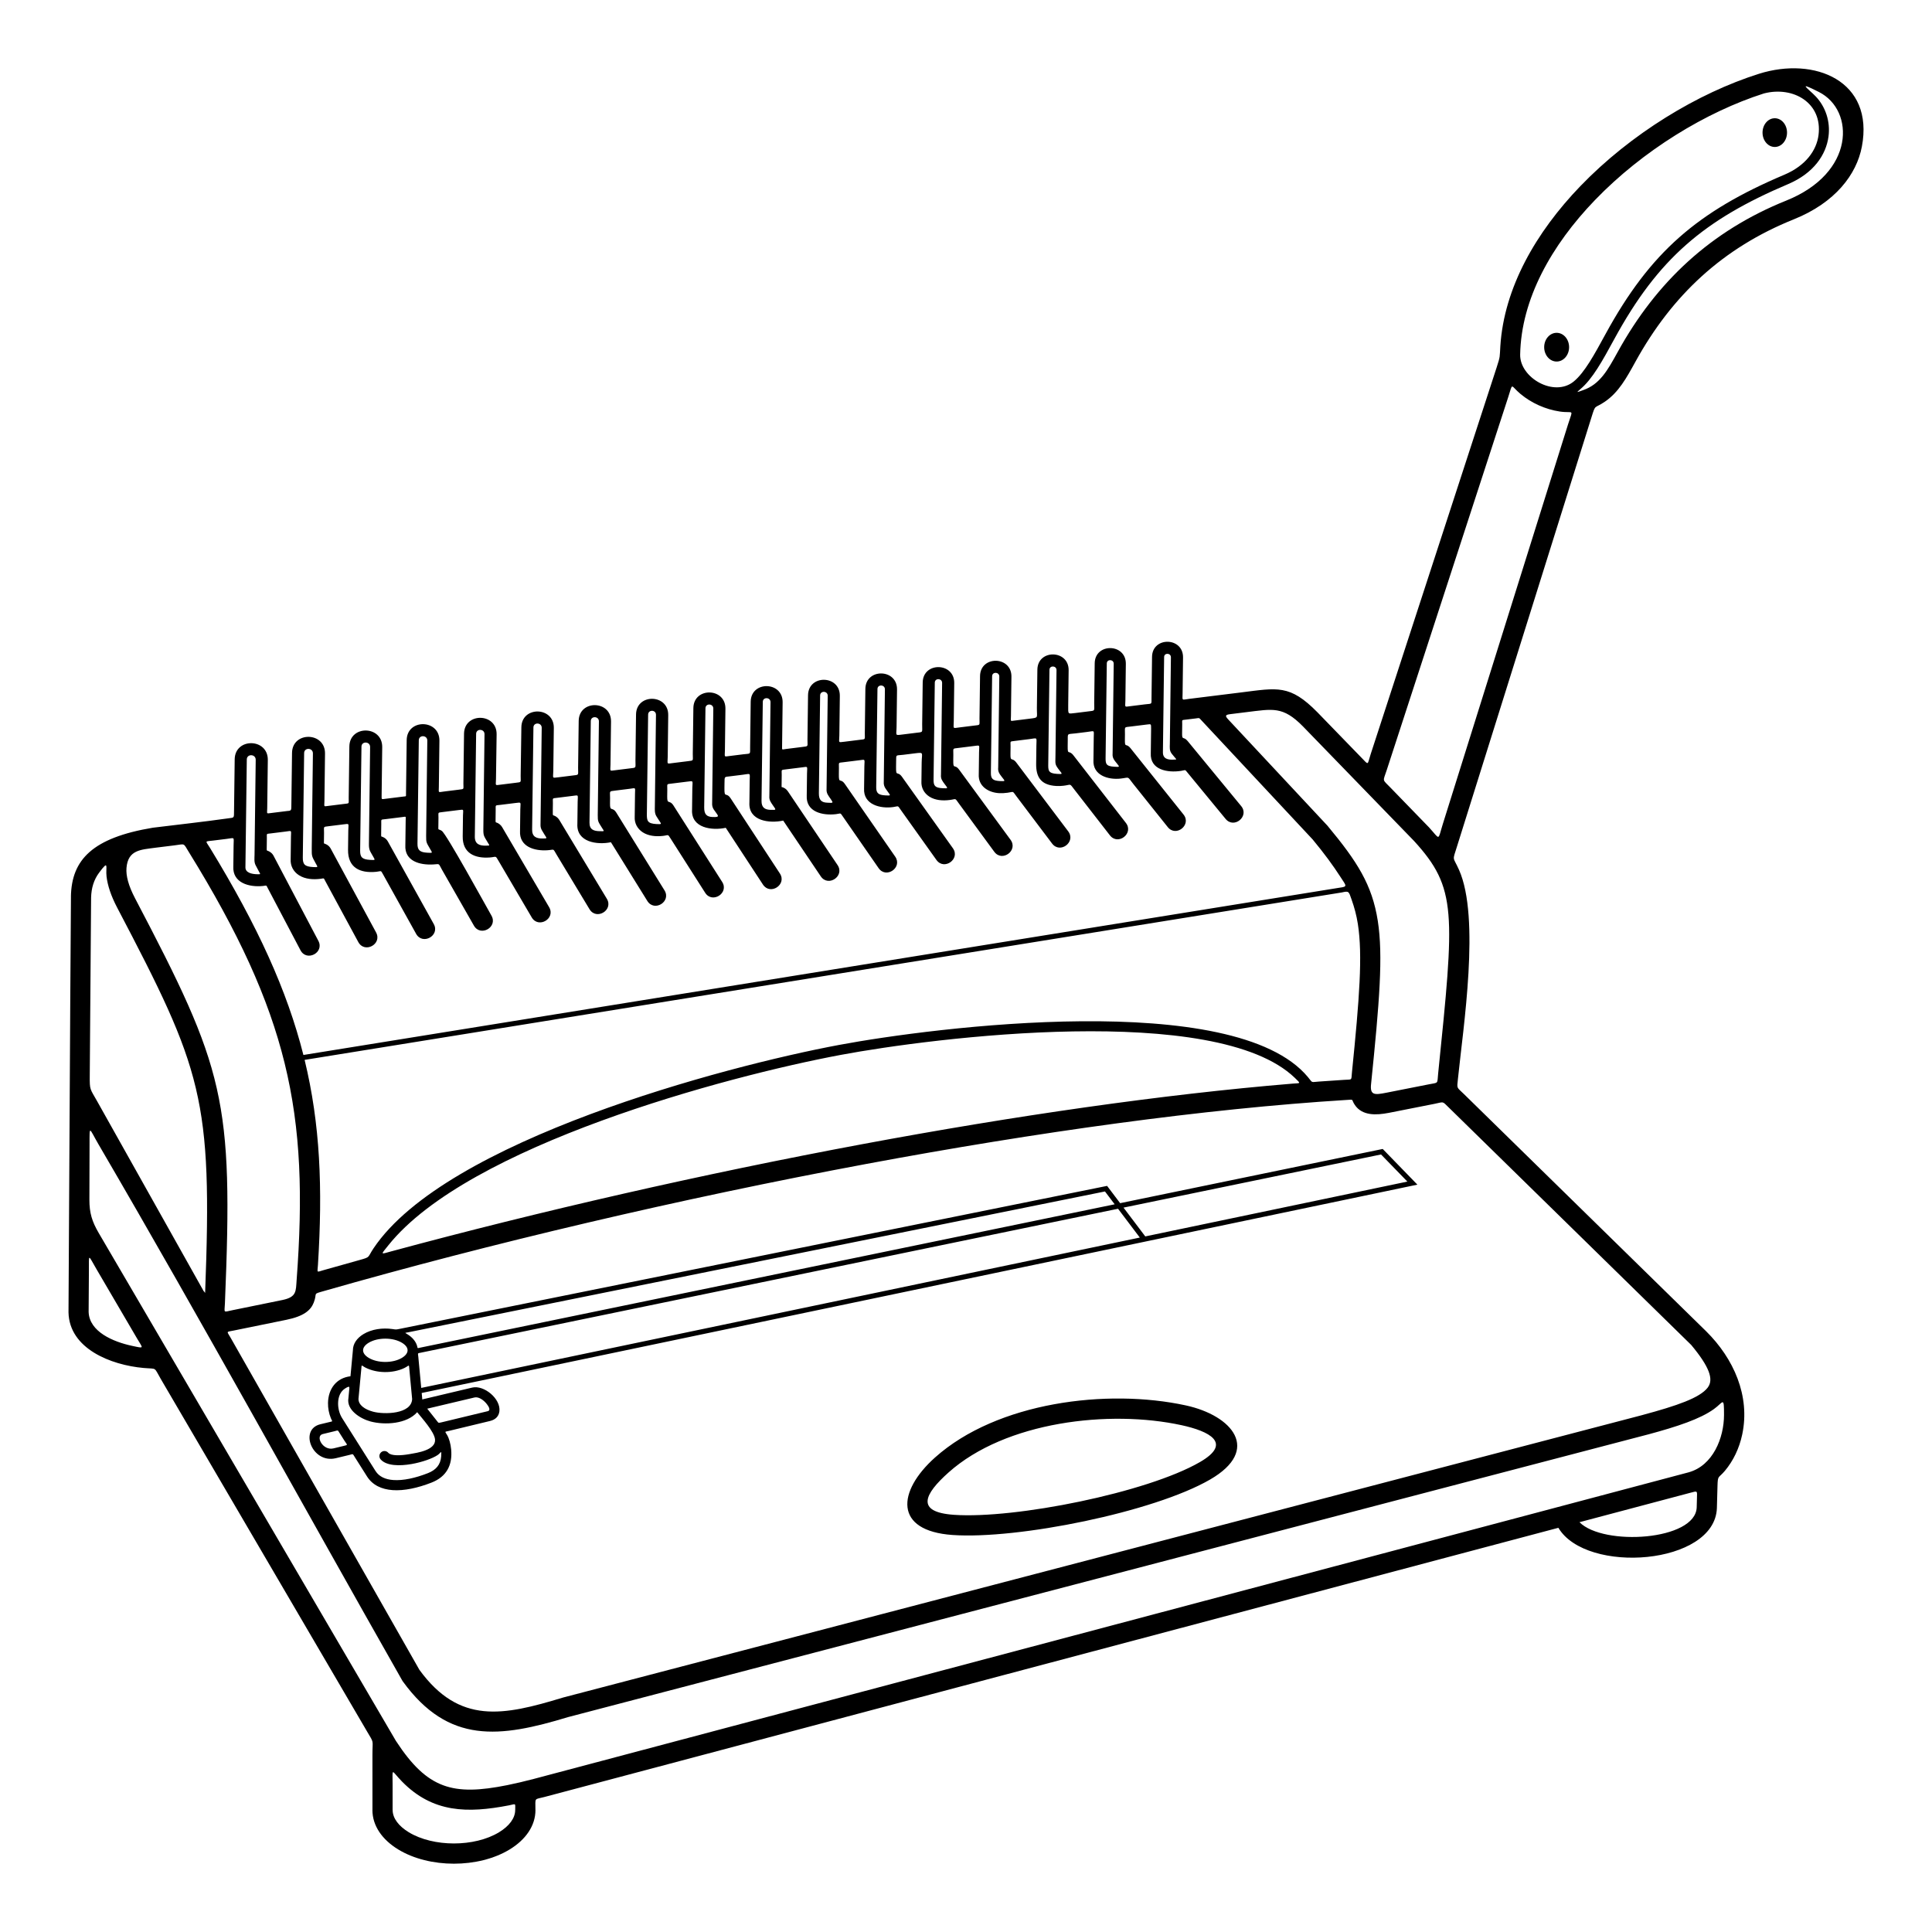 <svg height='100px' width='100px'  fill="#000000" xmlns="http://www.w3.org/2000/svg" xmlns:xlink="http://www.w3.org/1999/xlink" xml:space="preserve" version="1.1" style="shape-rendering:geometricPrecision;text-rendering:geometricPrecision;image-rendering:optimizeQuality;" viewBox="0 0 70555.54 70555.54" x="0px" y="0px" fill-rule="evenodd" clip-rule="evenodd"><defs><style type="text/css">
   
    .fil0 {fill:#000000;fill-rule:nonzero}
   
  </style></defs><g><path class="fil0" d="M2590.26 32735.78c25.39,-1347.36 796.74,-2141.43 2989.62,-2507.8 911.81,-113.37 1825.62,-211.43 2735.38,-340.1 251.13,-35.52 228.14,4.78 231.94,-294.49l23.74 -1863.96c10.14,-799.35 1219.35,-778.59 1209.54,24.54l-21.59 1760.84c-2.66,215.98 -45.14,199.2 157.62,173.98l588.05 -73.11c140.88,-7.09 133.6,-33.83 135.86,-211.9l24.29 -1908.17c10.11,-796.17 1214.5,-775.46 1204.69,24.42l-21.32 1738.07c-2.62,214.53 -44,196.01 158.71,170.8l550.82 -68.48c217.26,-27.02 174.08,4.52 176.97,-222.35l23.89 -1876.28c10.05,-792.99 1209.57,-772.36 1199.85,24.3l-21.6 1761.74c-1.95,158.94 -8.93,142.23 141.26,123.55l649.26 -80.72c116.81,-14.53 98.64,7.14 100.14,-109.88l24.87 -1952.81c10.02,-789.75 1204.69,-769.29 1194.99,24.18l-20.66 1686c-2.84,230.32 -38.05,195.69 192.33,167.04l541.14 -67.28c207.73,-25.82 160.01,-5.67 162.85,-229.16l23.12 -1814.6c10.02,-786.62 1199.84,-766.14 1190.14,24.05l-23.28 1637.92c-3.46,242.72 -52.48,226.84 173.56,198.74l542.3 -67.43c234.56,-29.16 181.63,-4.57 185.29,-255.94l25.76 -1771.15c9.99,-783.4 1194.9,-763.07 1185.3,23.92l-19.29 1573.53c-3.22,263.46 -61.53,259.35 177.56,229.62l508.69 -63.24c273.22,-33.99 216.05,1.87 219.72,-286.4l21.79 -1711.26c9.88,-780.16 1190.03,-760.01 1180.45,23.81l-19.22 1567.21c-3.19,260.21 -53.89,238.92 191.11,208.47l486.51 -60.49c290.77,-36.16 229.77,1.72 233.69,-305.22l21.22 -1667.61c9.9,-777.05 1185.19,-756.81 1175.61,23.69l-18.7 1526c-3.44,279.4 -56.98,254.69 207.37,221.82l518.95 -64.53c241.95,-30.09 185.93,-7.36 189.25,-268.13l21.3 -1672.65c9.81,-773.79 1180.25,-753.8 1170.76,23.55l-18.63 1519.7c-3.17,258.15 -52.32,234.62 192.47,204.18l466.04 -57.94c300.32,-37.34 258.36,21.29 262.14,-275.61l20.99 -1647.69c9.81,-770.64 1175.39,-750.65 1165.91,23.44l-19.51 1591.73c-2.04,165.28 -19.6,132.82 153.57,111.3l575 -71.5c251.13,-31.22 194.79,-4.35 198.21,-273.19l20.58 -1615.61c9.73,-767.41 1170.52,-747.56 1161.05,23.33l-17.77 1448.95c-3.2,263.41 -59.84,254.61 181.14,224.65l551.95 -68.63c242.06,-30.1 193.63,4.61 196.86,-248.46l20.54 -1613.66c9.75,-764.24 1165.59,-744.48 1156.21,23.2l-16.66 1359.39c-4.01,328.14 -75.65,320.22 223.24,283.06l465.48 -57.87c303.36,-37.7 242,4.89 246.04,-312.94l19.47 -1528.66c9.69,-761.06 1160.73,-741.34 1151.36,23.07l-17.15 1399.1c-3.47,282.16 -54.98,252.23 215.74,218.58l512.7 -63.75c259.61,-32.29 207.99,5.34 211.44,-265.78l19.68 -1545.04c9.6,-757.79 1155.8,-738.32 1146.51,22.95l-17.58 1434.17c-2.53,205.88 -43.08,189.96 150.18,165.93l522.9 -65.01c354.04,-44.02 269.16,-16.81 274.05,-401.16l17.71 -1390.69c9.58,-754.61 1150.92,-735.21 1141.66,22.83l-15.58 1270.67c-4.41,358.81 -15.12,317.53 261.36,289.56l447.82 -55.68c298.41,-37.11 236.05,2.14 240.05,-312.68l18.45 -1448.53c9.52,-751.44 1146.09,-732.08 1136.83,22.71l-16.41 1338c-3.15,258.33 -52.77,235.61 191.62,205.22l526.33 -65.44c269.67,-33.54 233.06,19.73 236.45,-246.05l18.96 -1488.26c9.55,-748.23 1141.14,-729 1131.97,22.58l-16.04 1308.59c-3.49,284.06 -44.33,238.24 243.02,202.62l1889.11 -234.18c1325.79,-164.37 1781.84,-303.28 2792.34,725.42l1606.07 1655.99c281.66,290.41 208.05,271.02 338.63,-129.87l4600.5 -14123.2c137.45,-421.98 107.83,-369.34 134.24,-779.4 137.02,-2125.95 1296.48,-4152.33 2923.75,-5841.03 1839.99,-1909.47 4287.58,-3395.93 6520.96,-4100.76 2034,-641.84 4215.95,256.85 3757.3,2662.95 -191.87,1006.56 -962.93,2040.73 -2484.75,2651.86 -2594.74,1041.98 -4446.64,2773.23 -5782.71,5198.29 -334.08,606.36 -612.78,1112.08 -1106.99,1454.26 -409.11,283.28 -340.28,67.72 -501.64,582.73l-4909.01 15667.03c-174.62,557.28 -151.92,348.23 73.9,854.87 780.3,1750.78 151.58,5759.06 -39.32,7628.82 -38.75,378.78 -54.61,291.33 226.08,566.24l8827.04 8644.71 0.41 0.39 0.78 0.77 14.85 14.55 0.78 0.92c995.26,986.74 1610.85,2350.13 1311.83,3762.8 -107.93,509.81 -329.69,965.62 -632.9,1327.42 -236.78,282.48 -259.39,148.37 -270.21,547.61l-22.01 811.03 0 4.33c-78.2,2080.56 -4771.03,2430.48 -5788.69,718.03l-37033.21 9831.72c-377.74,100.28 -324.95,2.56 -324.88,474.9l1.45 0c0,576.85 -359.77,1084.71 -941.38,1439.46 -1138,694.08 -2933.66,694.08 -4071.66,0 -581.61,-354.75 -941.38,-862.61 -941.38,-1439.46l1.45 0 -0.53 -2011.18c-0.14,-595.65 73.88,-394.69 -211.65,-882.67l-7511.45 -12837.26c-273.18,-466.88 -125.73,-367.29 -631.96,-412.17 -1196.87,-106.09 -2717.79,-705.36 -2744.64,-2032.51 33.33,-5065.53 51.37,-10124.15 89.55,-15189.74zm59144.32 21778.21l-4053.16 1076.05c880.83,883.1 4235.58,669.95 4281.03,-539.38l0.11 0 8.75 -322.45c8,-295.08 29.48,-284.9 -236.73,-214.22zm-61.01 -747.33c878.85,-245.59 1285.92,-1249.53 1286.46,-2093.89 0.44,-701.51 -23.01,-462.45 -369.24,-214.25 -506.08,362.78 -1321.83,635.27 -2417.97,930.6l-2.9 0 -39424 10318.3c-2489.12,755.39 -4365.35,998.81 -6036.52,-1305.03l-9.06 -12.49c-3711.34,-6534.68 -7261.38,-13020.62 -11103.24,-19599.68 -347.42,-594.97 -326.13,-735.09 -327,7.79 -0.77,672.37 -1.11,1344.86 -5.53,2017.07 -0.39,481.44 96.18,795.14 341.58,1214.55l10856.47 18553.97 0.45 -0.3c1145.33,1752.5 2076.21,2008.73 4063.93,1608.3 299.43,-60.32 622.89,-136.87 973.79,-228.36l-0.1 -0.36c14057.63,-3732.07 28115.27,-7464.15 42172.88,-11196.22zm-56666.12 -4883.06l-1480.1 -2528.33c-321.5,-549.23 -276.43,-592.02 -280.72,56.54l-9.9 1500.92c26.31,722.17 895,1089.52 1589.21,1237.75 464.98,99.29 396.4,100.35 181.51,-266.88zm13571.51 17048.57c-1497.29,288.75 -2769.86,278.15 -3894.16,-867.76 -408.2,-416.01 -347.48,-544.74 -347.3,126l0.23 910.9 1.45 0c0,301.45 223.94,588.76 585.98,809.58 898.87,548.25 2404.21,548.25 3303.08,0 362.04,-220.82 585.98,-508.13 585.98,-809.58l1.45 0c-0.05,-271.23 35.04,-221.55 -236.71,-169.14zm-3344.08 -14359.46c-376.04,430.52 -1181.74,478.38 -1703.92,338.59 -359.92,-96.35 -887.58,-412.21 -806.16,-857.17l23.02 -245.6c14.85,-158.26 45.28,-222.36 -147.08,-100.51 -172.12,109.01 -249.21,309.37 -253.47,531.21 -3.75,195.38 49.93,396.23 146.45,549.06l1220.87 1933.15c130.92,207.3 362.47,308.26 649.84,328.78 362.27,25.88 806.52,-72.75 1259.44,-250.09 286.73,-112.25 465.38,-298.63 488.28,-615.52 18.7,-258.67 -9.09,-129 -128.35,-47.98 -183.41,124.67 -568.47,261.7 -951.52,329.22 -446.38,78.71 -911.32,65.41 -1120.38,-158.14l-10.55 -11.22c-67.01,-76.59 -59.26,-193.02 17.34,-260.04 76.59,-67.01 193.02,-59.25 260.03,17.34 4.69,5.37 -1.59,-1.17 1.88,2.54 108.39,115.91 445.87,105.81 788.11,45.47 258.47,-45.57 955.05,-140.61 918.5,-534.86 -26.31,-283.82 -489.48,-788.33 -652.33,-994.23zm735.91 336.87c47.99,61.58 40.24,56.69 149.05,34.15l1688.83 -407.29c135.62,-32.68 22.82,-191.07 -29.13,-258.64 -116.32,-151.29 -302.3,-277.88 -448.88,-243.15l-1728.09 409.39 368.22 465.54zm358.38 497.98c73.79,127.58 127.13,320.03 146.43,520.03 56.27,583.28 -172.33,1002.97 -717.37,1216.36 -500.9,196.13 -1000.56,304.62 -1419.8,274.67 -402.7,-28.78 -734.7,-182.19 -935.87,-500.72l-448.42 -710.02c-81.51,-129.1 -47.4,-110.07 -198.61,-73.6l-493.07 118.9c-860.16,207.41 -1350.95,-1050.24 -562.46,-1240.33l329.39 -79.43c141.03,-34.01 107.94,-9.02 54.4,-139.81 -71.09,-173.62 -108.57,-369.45 -104.91,-560.16 9.82,-512.85 303.23,-911.77 820.33,-972.99l89 -949.33c0.49,-236.79 146.11,-444.04 381.31,-587.76 301.09,-184.01 702.93,-239.16 1058.49,-187.77 133.9,19.34 123.2,23.69 259.62,-3.88l25843.04 -5223.71 476.77 630.87 9588.9 -1979.41 1266.18 1302.93 -9952.49 2082.47c-2.87,0.74 -5.77,1.36 -8.68,1.82l-26400.88 5524.17 18.41 196.39 0.34 3.67 0.05 0.59 0.15 1.75 0.04 0.57 0.04 0.59 0.05 0.58 0.04 0.58 0.03 0.59 0.04 0.58 0.02 0.22 0.01 0.35 0.03 0.59 0.04 0.58 0.02 0.58 0.03 0.58 0.02 0.58 0.02 0.57 0.02 0.59 0.02 0.58 0.02 0.57 0.01 0.58 0.01 0.58 0.02 0.57 0.01 0.59 0.01 0.58 0.01 0.57 0 0.38 0 0.19 0 0.58 0 0.57 -0.02 2.88 -0.01 0.54 0 0.03 -0.02 0.58 -0.15 4.57 -0.03 0.57 -0.37 10.63 1826.05 -432.6c432.9,-102.54 1051.2,412.13 993.04,867.41 -21.44,167.59 -125.4,299.87 -343.12,352.37l-1493.2 360.12c-176.94,42.67 -156.67,8.02 -72.98,152.73zm-3751.1 204.82l-173.89 -275.34c-78.91,-124.98 -48.06,-103.24 -196.57,-67.43l-420.93 101.51c-282.85,68.19 1.24,617.32 389.1,523.8l372.55 -89.85c175.58,-42.36 135.1,-25.84 29.74,-192.69zm513.57 -1523.83c0.71,226.18 233.9,385.43 534.66,465.93 402.73,107.82 1400.05,92.4 1424.92,-461.55l-98.91 -1055.03c-23.21,-247.54 6.71,-169.63 -191.19,-75.79 -423.81,201.01 -1003.03,191.43 -1411.43,-16.12 -164.02,-83.35 -137.47,-143.61 -157.84,73.61l-40.65 433.62 -0.08 0.94 -59.48 634.39zm1590.07 -2050.25c-330.38,-201.89 -889.67,-201.89 -1220.05,0 -269.53,164.7 -269.53,383.36 0,548.06 330.38,201.88 889.67,201.88 1220.05,0 270.92,-165.56 270.88,-382.55 0,-548.06zm595.59 518.9l105.84 1128.85 26242.25 -5490.96 -795.1 -1052.09 -25452.02 5254.02c-143.32,29.59 -115.25,7.71 -100.97,160.18zm-403.45 -833.83c174.03,106.34 299.03,247.49 352.46,409.62 39.2,119 -9.01,109.07 130.91,80.18l25350.04 -5232.96 -354.17 -468.64 -25441.9 5142.61c-131.05,26.49 -139.75,6.59 -37.34,69.19zm26156.62 -4621.7l794.73 1051.61 9571.49 -2002.75 -962.19 -990.11 -9404.03 1941.25zm3159.94 9931.38c-2061.48,1191.49 -7025.14,2189.58 -9400.84,2024.3 -2157.78,-150.11 -2021.9,-1597.66 -641.83,-2830.97 2263.1,-2022.55 6283.77,-2526.53 9160.11,-1900.99 1693.35,368.24 2761.29,1621.84 882.56,2707.66zm-369.84 -638.54c1216.99,-703.35 315.75,-1132.67 -668.73,-1346.78 -2640.76,-574.29 -6429.97,-133.91 -8512.92,1727.63 -873.6,780.69 -1227.01,1445.92 199.77,1545.2 2229.2,155.09 7048.11,-808.37 8981.88,-1926.05zm8559.44 -13081.39l-1675.17 330.84 -2.88 0c-428.38,81.37 -951.88,114.48 -1225.76,-293.9 -142.14,-211.89 -7.56,-198.59 -300.75,-180.4 -5184.2,322.01 -11296.96,1173.44 -17527.21,2335.17 -6821.82,1272.02 -13782.05,2915.44 -19817.95,4642.89 -437.55,125.18 -228.94,49.65 -371.13,418.6 -109.28,283.61 -360.87,501.66 -1001.13,632.33l-1911.9 390.16c-299.28,61.06 -269.24,10.01 -116.12,279.34l6886.33 12112.98c1462.3,2007.58 3070.34,1673.85 5229.3,1017.19l14.45 -4.33 39422.22 -10317.82 -0.19 -0.71c1263.19,-340.35 2093.41,-624.44 2383.78,-1002.27l0 -1.45c228.92,-297.86 53.43,-765.34 -602.86,-1554.21l-8848.65 -8665.85c-257.62,-252.31 -174.28,-209.68 -534.38,-138.56zm-44945.24 6833.86c21.16,20.58 40.12,44.04 56.3,70.17 270.41,-7106.18 -107.35,-8153.83 -3210.23,-14067.64 -228.47,-435.45 -350.99,-811.64 -389.95,-1140.31 -39.79,-335.92 105.95,-644.82 -271.8,-138.43 -190.58,255.5 -283.41,558.57 -292.21,908.34l-48.85 6503.76c-4.06,538.9 7.58,465.92 271.85,937.14l3884.89 6926.97zm41569.91 -14555.4l-37880.08 6115.17c569.6,2348.05 663.58,4680.55 486.53,7492.44 -18.45,293.3 -66.31,263.38 213.3,183.72 434.52,-123.81 873.75,-247.17 1317.23,-369.96 396.15,-109.7 273.49,-87.51 499.58,-424.66 2642.03,-3940.04 12790.67,-6640.34 17000.68,-7427.7 3466.88,-648.38 14441,-2047.21 17121.41,1172.13 187.21,224.87 92.95,188.22 400.85,165.78 312.85,-22.82 622.69,-43.87 929.27,-63.04 303.9,-19.01 248.56,31.13 279.51,-274.89 274.08,-2710.59 393.91,-4274.02 215.04,-5419.14 -49.63,-317.7 -127.96,-604.66 -225.84,-882.14 -108.82,-308.49 -94.77,-327.28 -357.48,-267.71zm-37924.47 5935.66l37840.18 -6108.74c305.98,-40.81 244.41,-64.41 35.24,-389.31 -268.26,-416.69 -592.3,-859.4 -1018.62,-1373.55l-0.09 0.08 -4048.96 -4335.85c-109.61,-117.37 -70.8,-100.95 -231,-81.61l-356.36 43.04c-158.78,19.18 -124.59,-0.09 -126.65,168.39l-4.15 337.33c-3.18,260.79 49.76,89.94 202.18,275.29l1955.47 2375.75c307.46,373.86 -261.72,841.96 -569.19,468.07l-1378.66 -1674.95c-119.31,-144.95 -68.01,-106.35 -249.71,-78.62 -487.04,74.41 -1137.47,-32.76 -1103.52,-650.14l0.13 0.01 11.35 -891.15c2.51,-197.75 -8.74,-163.18 -152.24,-152.3l-561.3 69.76c-293.03,36.42 -237.88,-9.62 -241.59,293.18l-2.1 170.92c-4.29,350.4 35.18,118.93 205.31,331.86l1935.53 2421.42c301.77,377.68 -273.22,837.1 -574.99,459.41l-1260.11 -1576.45c-234.79,-293.73 -117.27,-235.49 -458.48,-195.76 -452.94,52.72 -1026.11,-116.48 -995.59,-672.32l0.12 0.01 10.49 -823.38c3.66,-287.59 46.53,-242.97 -242.62,-207.02l-417.1 51.84c-324.18,40.29 -285.71,-26.39 -289.59,289.01l-1.98 161.87c-4.61,376.71 35.35,127.98 209.68,352.31l1915.62 2467.1c297.96,383.39 -285.69,837 -583.65,453.63l-1293.68 -1666.12c-193.56,-249.29 -101.49,-180.35 -399.21,-145.43 -93.95,11.01 -181.03,13.76 -261.09,9.36 -563.63,-31.04 -745.61,-319.81 -739.3,-814.32l8.36 -656.41c4.19,-328.22 54.86,-279.47 -272.83,-238.74l-529.72 65.83c-178.73,22.23 -138.15,3.91 -140.51,195.77l-3.28 268.22c-4.05,329.28 49.87,107.08 213.24,323.49l1895.67 2512.78c292.65,387.66 -296.78,832.64 -589.43,444.97l-1303.45 -1727.78c-154.25,-204.46 -80.39,-161.62 -320.92,-127.45 -112.09,15.95 -214.92,20.47 -308.26,15.33 -395.62,-21.78 -768.6,-253.7 -744.73,-687.71l0.13 0.01 10.31 -809.02c3.52,-275.88 58.19,-255.35 -200.23,-223.24l-541.71 67.34c-243.9,30.31 -194.04,-3.24 -197.19,252.87l-2.26 185.05c-4.67,380.11 44.7,125.55 216,359.25l1875.75 2558.46c286.93,391.47 -308.28,827.72 -595.2,436.28l-1289.33 -1758.61c-159.6,-217.68 -83.61,-163.18 -339.72,-130.63 -248.81,31.62 -525.69,14.88 -741.6,-123.89 -193.65,-124.44 -301.65,-325.98 -289.03,-555.3l0.12 0.01 8.78 -688.38c4.58,-359.49 91.71,-378.25 -227.66,-338.55l-451.81 56.15c-268.27,33.35 -249.77,-26.57 -252.87,226.89l-2.61 212.63c-4.76,388.35 48.28,127.24 219.11,367.31l1855.82 2604.16c280.89,394.79 -320.12,822.38 -600.99,427.63l-1299.73 -1823.83c-126.84,-177.99 -67.74,-137.01 -277.17,-107.12 -471.38,67.28 -1097.67,-87.78 -1065.08,-678.32l0.13 0.01 10.23 -803.8c3.58,-282.3 57.61,-257.08 -209.73,-223.86l-545.7 67.83c-212.44,26.4 -170.8,-5.08 -173.52,216.13l-2.63 214.94c-4.74,386.36 53.9,124.69 222.32,368.63l1835.87 2649.83c275.19,398.56 -331.57,817.52 -606.77,418.95l-1298.35 -1873.99c-115.41,-166.58 -63.42,-119.4 -260.67,-96.53 -485.23,56.32 -1098.35,-77.79 -1065.28,-679.55l0.13 0.01 10.26 -805.63c3.55,-277.9 56.89,-253.47 -205.98,-220.79l-563.92 70.1c-194.12,24.13 -151.61,1.6 -154.15,208.39l-5.33 435.68c89.86,19.43 172.64,72.23 228.11,154.46l1815.96 2695.52c271.4,402.35 -341.14,815.53 -612.54,413.18l-1372.2 -2036.82c-497.41,109.45 -1271.51,19.02 -1234.41,-655.52l0.12 0.01 10.09 -791.54c3.96,-310.73 52.51,-265.29 -257.04,-226.81l-460.91 57.29c-208.68,25.89 -198.36,-6.88 -201.49,248.05l-2.26 185c-4.75,386.42 63.7,121.91 228.62,374.03l1796.02 2741.2c265.7,406.16 -352.63,810.65 -618.33,404.5l-1357.95 -2072.61c-498.55,107.46 -1267.98,12.39 -1230.95,-660.55l0.13 0.01 9.96 -781.98c3.64,-286.87 64.26,-274.58 -199.41,-241.81l-548.83 68.22c-206.75,25.68 -163.24,-0.99 -165.92,217.39l-3.12 254.34c-3.88,317.67 80,96.84 230.9,333.67l1776.08 2786.88c260.01,408.08 -361.23,803.89 -621.22,395.84l-1261.72 -1979.77c-112.33,-176.27 -68.76,-120.66 -277.88,-96.81 -248.39,28.34 -522.73,8.19 -737.61,-129.9 -197.96,-127.25 -308.32,-333.04 -295.45,-567.5l0.13 0.01 10.69 -839.47c3.15,-247.76 42.86,-212.83 -202.67,-182.31l-515.52 64.08c-247.02,30.72 -189.25,8.66 -192.52,275.47l-2.21 180.21c-4.27,348.23 79.59,105.9 233.82,355.66l1756.16 2832.55c254.32,411.84 -372.66,799.02 -626.98,387.18l-1329.64 -2144.6c-500.93,103.8 -1262.19,0.22 -1225.34,-670.19l0.12 0.01 10.21 -802.22c3.5,-273.54 56.22,-249.99 -202.13,-217.87l-551.35 68.53c-187.36,23.29 -148.55,-1.82 -150.97,195.47l-3.18 258.85c-3.5,284.87 -6.72,120.71 160.02,262.45 29.66,25.22 55.82,55.6 77.03,90.79l1736.21 2878.23c250.53,415.63 -382.24,797.04 -632.77,381.39l-1202.56 -1993.56c-144.31,-239.23 -66.31,-178.05 -326.05,-159.61 -477.42,33.93 -1040.52,-124.79 -1008.67,-703.88l0.13 0.01 10 -785.79c3.47,-271.36 62.91,-265.52 -183.94,-234.84l-541.7 67.33c-204.65,25.43 -171.2,-11.28 -173.72,195.22l-3.23 263.59c-3.34,272.01 -13.85,122.68 149.31,251.37 35.01,27.62 65.57,62.12 89.48,102.91l1716.29 2923.92c244.84,417.56 -390.85,790.27 -635.66,372.74l-1204.87 -2052.66c-131.81,-224.56 -74.12,-153.85 -331.34,-135.36 -531.85,38.28 -993.93,-147.19 -983.89,-774.18l9.59 -753.52c3,-234.99 54.8,-230.8 -158.67,-204.27l-585.54 72.78c-191.92,23.85 -148.41,4.15 -150.94,210.05l-3.39 277.37c-2.6,211.86 -17.36,106.29 124.53,199.54 170.86,112.33 1589.75,2702.72 1814.17,3095.59 239.44,421.87 -401.99,785.92 -641.43,364.06l-1164.65 -2038.8c-140.79,-246.48 -61.91,-209.12 -319.49,-194.3 -487.47,28.05 -1053.71,-117.77 -1019.21,-705.6l0.12 0.01 11.42 -896.12c2.14,-168.91 31.24,-148.02 -133.42,-127.55l-595.51 74.02c-192.19,23.87 -159.67,-9.74 -162.06,185.22l-3.94 321.29c-2.31,189.5 -10.72,92.53 122.72,178.9 49.05,31.72 91.23,75.59 121.59,130.2l1676.42 3015.29c235.64,423.76 -408.68,782.05 -644.32,358.29l-1205.29 -2167.88c-93.54,-168.26 -55.28,-116.84 -249,-97.61 -596.39,59.28 -1039.87,-150.49 -1031.56,-804.56l8.95 -702.74c3.39,-265.8 59.37,-253.94 -185.17,-223.54l-528.63 65.71c-218.9,27.21 -168.79,5.57 -171.67,240.96l-3.34 272.82c-2.1,170.67 -14.4,89.62 109.48,162.21 56.44,33.08 104.81,81.6 138.07,143.44l1656.5 3060.97c229.92,427.6 -420.21,777.16 -650.12,349.61l-1201.94 -2221.01c-70.41,-130.12 -33.57,-106.51 -175.52,-88.28 -264.21,33.93 -559.43,17.06 -788.8,-130.36 -203.11,-130.55 -316.38,-341.57 -303.15,-582.14l0.13 0.02 10.46 -821.5c3.2,-252.08 46.72,-221.04 -198.87,-190.51l-539.39 67.04c-172.87,21.47 -139.78,-5.04 -141.97,174.13l-3.4 277.39c-3.18,259.74 -17.75,122.65 142.15,241.23 43.04,31.91 79.76,73.76 106.4,124.35l1636.56 3106.65c226.15,429.47 -426.86,773.28 -652.98,343.84l-1189.78 -2258.53c-70.7,-134.23 -33.32,-104.79 -179.29,-89.57 -495.81,51.71 -1117.74,-104.7 -1084.1,-715.96l0.12 0.01 9.78 -768.07c4.06,-319.47 54.8,-273.76 -262.49,-234.42l-482.55 59.81c-321.54,39.84 -285.52,-7.7 -114.26,272.54 1747.71,2859.33 2816.24,5215.13 3408.59,7557.68zm36208.39 837.58c-2874.33,-2773.24 -13198.56,-1473.79 -16578.78,-841.62 -4197.69,785.06 -13613.05,3310.92 -16528.35,6955.84 -290.42,363.08 -293.42,328.29 119.48,216.74 5395.36,-1458.18 11356.38,-2823.86 17214.38,-3916.17 5502.89,-1026.1 10916.03,-1811.26 15686.35,-2206.1 290.05,-23.99 321.51,17.65 86.92,-208.69zm10187.44 -25436.31c392.06,-323.84 745.98,-973.67 1154.83,-1724.37 1643.68,-3013.84 3379.63,-4485.45 6530.21,-5822.31l0.73 0c790.66,-335.5 1178.27,-896.55 1249.39,-1447.17 151.36,-1171.6 -917.17,-1800.19 -1992.62,-1522.62 -2113.37,674.11 -4427.21,2084.45 -6172.08,3895.21 -1585.87,1645.74 -2693.91,3614.68 -2731.12,5643.16 -15.38,841.5 1239.71,1573.58 1960.66,978.1zm8834.35 -10405.69c361.09,381.32 536.36,915.85 466.32,1458.07 -86.52,669.88 -543.64,1346.35 -1471.28,1740.18l0.12 0.26c-3072.39,1303.68 -4747.98,2719.66 -6351.07,5659.06 -427.72,785.35 -797.97,1465.15 -1242.96,1832.71 -195.35,161.34 -75.83,96.41 109.92,32.02 605.52,-209.9 891.07,-728.18 1256.99,-1392.34 1414.28,-2567.03 3412.2,-4426.04 6155.45,-5527.67 1255.71,-504.26 1884.82,-1320.25 2034.02,-2102.89 149.9,-786.4 -179.71,-1527.31 -842.19,-1862.38 -851.36,-430.58 -369.22,-105.17 -115.32,162.98zm-9462.87 8631.42c251.34,0 455.11,234.9 455.11,524.69 0,289.78 -203.77,524.69 -455.11,524.69 -251.34,0 -455.1,-234.91 -455.1,-524.69 0,-289.79 203.76,-524.69 455.1,-524.69zm7966.54 -7836.07c246.96,0 447.16,234.92 447.16,524.7 0,289.78 -200.2,524.69 -447.16,524.69 -246.95,0 -447.16,-234.91 -447.16,-524.69 0,-289.78 200.21,-524.7 447.16,-524.7zm-9736.61 10190.6l-4433.89 13611.72c-142.87,438.65 -175.29,322.71 144.05,651.98l1401.28 1444.82c419.79,459.63 306.93,498.23 504.8,-133.25l4571.43 -14589.63c187.86,-599.58 215.02,-387.77 -305.3,-465.98 -519.89,-78.17 -1032.77,-308.19 -1430.91,-640.4 -384.06,-320.46 -267.58,-443.74 -451.46,120.74zm-12354.98 12652.68l38.68 -3155.75c2.02,-165.1 -245.78,-173.56 -247.82,-12.18l-44.29 3477.77c-3.08,240.13 182.43,281.37 389.9,270.14 130.15,-7.03 113.79,4.5 31.67,-95.27l-93.21 -113.24c-97.26,-118.29 -76.63,-233.27 -74.93,-371.47zm-2090.45 359.13l40.21 -3280.93c2.05,-168.32 -250.6,-176.92 -252.67,-12.31l-43.53 3417.44c-3.04,238.84 0.87,338.15 317.94,355.6 201.29,11.07 203.49,17.08 96.45,-116.85 -92.82,-116.1 -173.6,-198.43 -158.4,-362.95zm-2087.47 115.09l38.75 -3162.07c2.1,-171.5 -255.37,-180.26 -257.5,-12.43l-43.51 3414.92c-3.18,250.12 -13.68,367.55 321.27,386.01 213.18,11.73 195.41,10.69 87.71,-128.03 -173.31,-223.19 -150.04,-228.12 -146.72,-498.4zm-2090.87 392.62l40.71 -3320.76c2.12,-174.74 -260.43,-183.57 -262.59,-12.58l-44.96 3530.01c-2.78,219.19 75.38,285.02 326.29,298.84 231.81,12.75 186.03,-1.01 73.93,-149.61 -84.52,-112.04 -151.15,-191.65 -133.38,-345.9zm-2089.29 264l41.08 -3350.82c2.16,-178 -265.03,-186.83 -267.22,-12.67l-45.07 3538.94c-2.92,229.11 52.17,302.49 329.56,317.76 228.22,12.55 187.49,1.63 78.48,-147.08 -82.82,-112.96 -152.08,-192.26 -136.83,-346.13zm-2089.29 263.84l41.44 -3380.71c2.21,-181.19 -269.81,-190.19 -272.06,-12.8l-45.63 3582.51c-2.84,222.89 83.48,288.32 333.51,302.08 216.52,11.93 192.15,9.16 89.12,-135.42l-79.36 -111.37c-52.57,-73.88 -74.01,-160.5 -67.02,-244.29zm-2089.3 264.18l41.81 -3410.94c2.24,-184.43 -274.62,-193.49 -276.9,-12.93l-45.46 3568.32c-3.19,251.06 93.02,338.73 297.25,348.66 222.56,10.8 243.85,23.72 135.05,-133.31 -81.21,-117.22 -162.06,-205.39 -151.75,-359.8zm-2089.12 250.25l42.02 -3427.25c2.28,-187.65 -279.45,-196.8 -281.76,-13.04l-46.06 3616.35c-3.14,245.35 121.93,321.31 320.72,328.2 242.68,8.43 208.36,3.94 97.61,-160.47 -76.62,-113.71 -145.66,-194.44 -132.53,-343.79zm-2089.25 261.69l42.35 -3455.02c2.33,-190.82 -284.24,-200.13 -286.61,-13.15l-46.07 3618.37c-3.26,255.41 88.43,346.37 308.51,354.75 311.8,11.88 183.11,-57.26 40.98,-274.19 -46.49,-71.05 -65.29,-152.18 -59.16,-230.76zm-2092.44 120.03l41.01 -3345.79c2.36,-194.05 -284.2,-198.77 -286.6,-8.61l-46.14 3622.7c-3.23,253.97 19.06,355.39 347.52,373.46 224.23,12.35 184.07,3.04 84.91,-152.56l-79.5 -124.75c-72.75,-114.16 -62.76,-236.57 -61.2,-364.45zm-2084.98 312.14l41.93 -3419.3c2.42,-197.28 -293.87,-206.76 -296.3,-13.41l-47.26 3710.11c-3.33,256.2 157.53,310.92 383.1,312.88 175.99,1.51 157.88,14.16 73.63,-121.72 -136.92,-220.85 -158.06,-225.96 -155.1,-468.56zm-2090.45 360.57l0 -1.45 43.46 -3544.48c2.44,-200.49 -300.14,-210.11 -302.62,-13.57l-47.49 3728.22c-3.3,258.93 147.45,328.64 372.78,328.17 203.3,-0.39 165.67,0.22 72.45,-154.3l-85.63 -141.96c-37.86,-62.82 -54.86,-132.39 -52.95,-200.63zm-2087.83 143.36l42.36 -3455.35c2.47,-203.73 -303.48,-213.39 -306,-13.65l-47.77 3750.99c-3.56,278.31 174.71,339.73 415.13,332.28 147.12,-4.57 127.73,5.21 59.1,-111.74 -142.34,-242.47 -166.01,-241.25 -162.82,-502.53zm-2089.23 258.85l42.67 -3480.25c2.54,-206.94 -308.27,-216.72 -310.85,-13.78l-48.12 3778.35c-3.09,241.71 95.59,314.66 363.02,329.36 207.01,11.39 183.84,12.18 98.17,-137.82 -131.47,-230.12 -147.9,-230.24 -144.89,-475.86zm-2089.6 288.87l43.34 -3535.18c2.56,-210.13 -313.09,-220.07 -315.69,-13.9l-48.35 3796.46c-3.16,246.61 78.88,323.31 366.57,339.15 202.21,11.12 183.99,14.58 101.74,-133.36 -105.51,-189.76 -150.44,-222.34 -147.61,-453.17zm-2088.09 166.38l42.51 -3467.62c2.59,-213.38 -317.87,-223.34 -320.53,-14.02l-48.62 3816.86c-3.19,251.37 76.41,330.45 370.21,346.63 209.66,11.54 179.07,9.2 95.26,-145.67 -133.19,-246.1 -142.45,-241.44 -138.83,-536.18zm-2088.97 238.17l42.56 -3471.85c2.66,-216.58 -322.69,-226.68 -325.39,-14.14l-49.92 3919.8 0 9.54c-11.54,209.6 239.02,260.04 429.41,262.46 141.18,1.78 120.16,7.74 60.22,-106.06l-117.57 -223.18c-60.58,-115.07 -40.85,-250.88 -39.31,-376.57zm41332.91 8685.19l1532.49 -302.67c388.89,-76.82 319.17,-4.4 359.55,-400.57 600.63,-5874.22 692.14,-6769.27 -877.99,-8488.31l-4058.45 -4185.15c-738.39,-751.17 -1106.35,-636.33 -2077.74,-520.37l-573.81 71.36c-186.06,23.14 -202.92,60.01 -78.26,193.51l3622.68 3879.36 13 15.89c1070.46,1289.39 1619.24,2137.02 1825.89,3459.9 200.12,1281.14 60.39,2968.16 -244.52,5953.91 -46.82,420.25 124.34,408.65 557.16,323.14zm-44253.44 -9033.95l-694.43 86.07c-530.57,73.5 -1006.62,71.93 -1061.38,738 -22.98,279.32 66.13,639.56 314.33,1112.63 3269.58,6231.53 3588.25,7325.51 3280.33,14790.73 -14.87,360.38 -75.45,320.25 272.63,249.22l1823.88 -372.2c528.66,-107.89 492.13,-323.39 522.11,-727.38 225.95,-3038.94 162.13,-5483.03 -440.12,-7929.21 -583.26,-2369.05 -1674.19,-4756.69 -3498.13,-7705.94 -210.53,-340.48 -121.11,-291.27 -519.22,-241.92z"></path></g></svg>